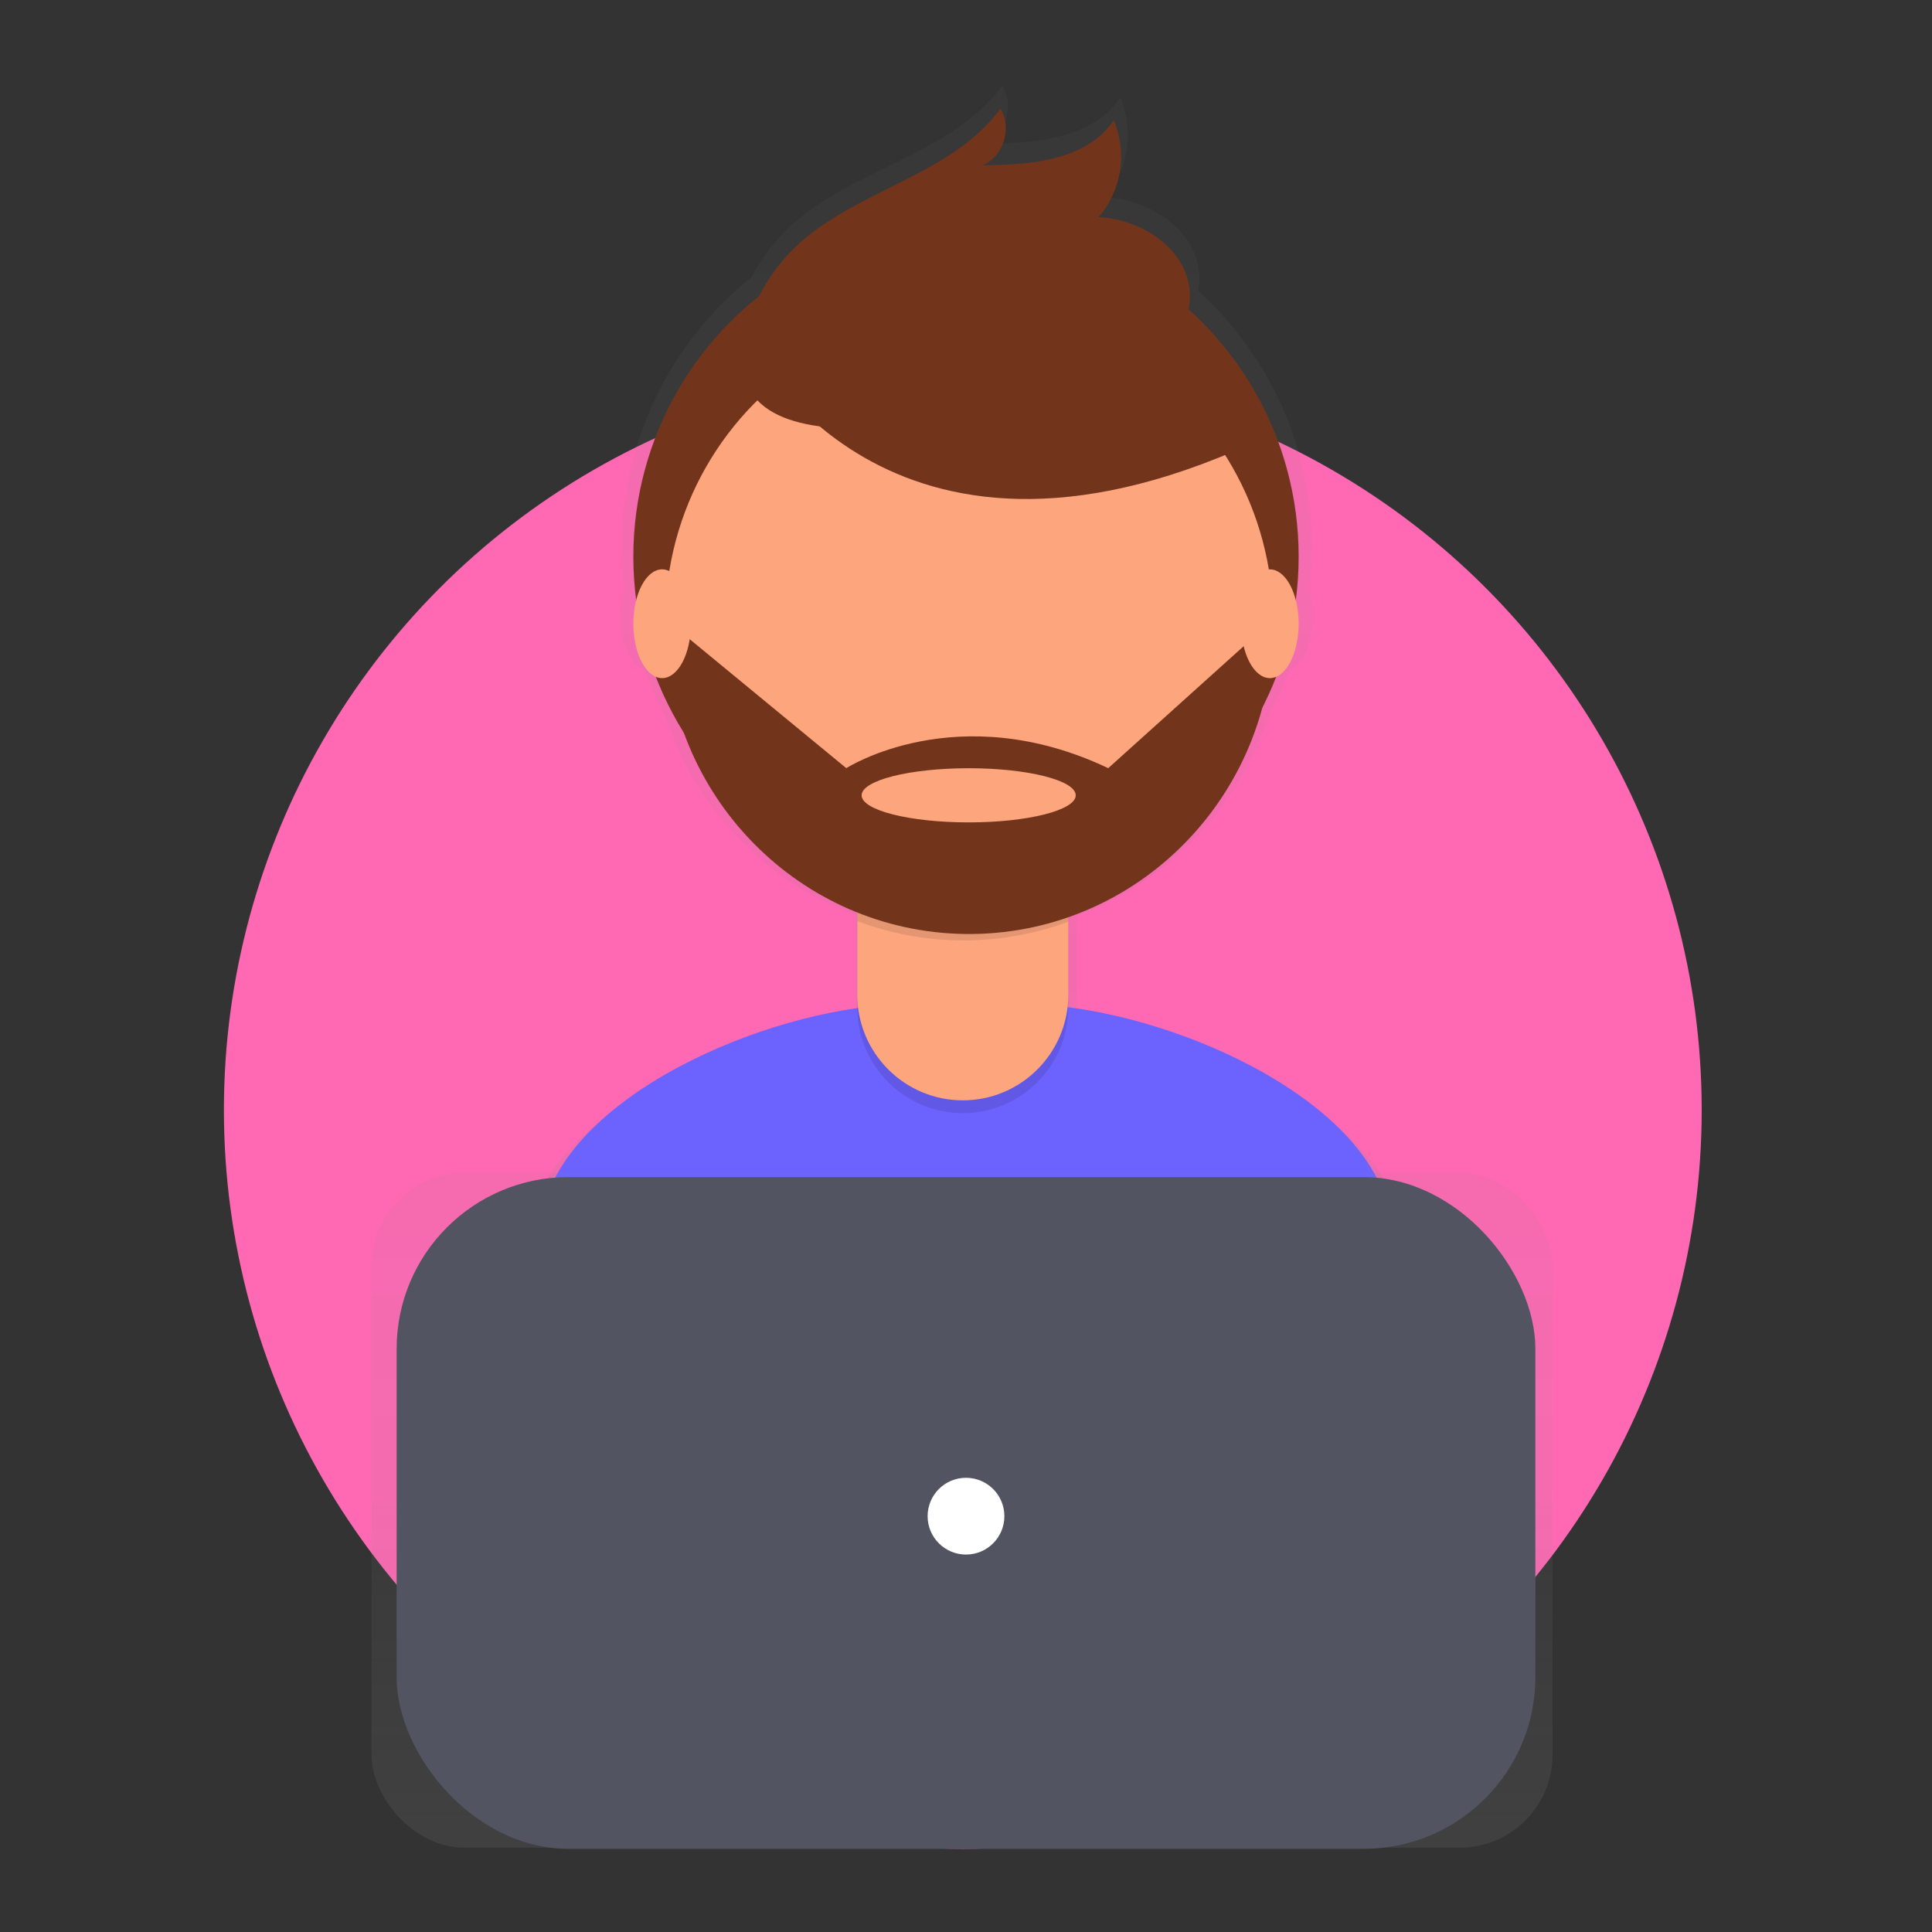 <?xml version="1.0" encoding="UTF-8"?>
<svg width="302px" height="302px" viewBox="0 0 302 302" version="1.1" xmlns="http://www.w3.org/2000/svg" xmlns:xlink="http://www.w3.org/1999/xlink">
    <rect x="0" y="0" width="302" height="302" fill="#333333" stroke="none"/>
    <!-- Generator: Sketch 52.5 (67469) - http://www.bohemiancoding.com/sketch -->
    <title>Help-Icon</title>
    <desc>Created with Sketch.</desc>
    <defs>
        <linearGradient x1="50.024%" y1="99.992%" x2="50.024%" y2="0.002%" id="linearGradient-1">
            <stop stop-color="#808080" stop-opacity="0.25" offset="0%"></stop>
            <stop stop-color="#808080" stop-opacity="0.12" offset="54%"></stop>
            <stop stop-color="#808080" stop-opacity="0.1" offset="100%"></stop>
        </linearGradient>
        <linearGradient x1="50%" y1="100.004%" x2="50%" y2="0%" id="linearGradient-2">
            <stop stop-color="#808080" stop-opacity="0.25" offset="0%"></stop>
            <stop stop-color="#808080" stop-opacity="0.12" offset="54%"></stop>
            <stop stop-color="#808080" stop-opacity="0.1" offset="100%"></stop>
        </linearGradient>
    </defs>
    <g id="Help-Icon" stroke="none" stroke-width="1" fill="none" fill-rule="evenodd">
        <g>
            <rect id="Rectangle" fill-opacity="0" fill="#D8D8D8" x="0" y="0" width="302" height="302"></rect>
            <circle id="Oval" fill="#FF69B4" cx="150.5" cy="173.5" r="115.5"></circle>
            <g id="undraw_designer" transform="translate(58, 13)">
                <g id="Group" opacity="0.7" transform="translate(14, 0)" fill="url(#linearGradient-1)">
                    <path d="M147.244,177.685 C142.585,160.74 116.164,148.364 96.286,145.62 C96.286,145.494 96.286,145.368 96.286,145.243 L96.286,130.742 L96.349,130.742 L96.349,130.172 C110.641,124.845 121.698,113.234 126.337,98.681 C127.566,96.455 128.636,94.144 129.538,91.766 C131.659,90.99 133.262,87.488 133.262,83.273 C133.269,81.832 133.067,80.397 132.662,79.013 C132.922,76.868 133.055,74.709 133.06,72.547 C133.076,57.268 126.617,42.701 115.291,32.469 C115.458,31.601 115.515,30.715 115.461,29.832 C115.013,22.869 107.588,18.138 100.632,17.824 C104.384,13.561 105.347,7.513 103.107,2.291 C98.672,8.766 89.563,9.466 81.726,9.506 C85.11,8.192 86.649,3.498 84.662,0.444 C76.471,11.443 60.492,13.484 50.752,23.129 C48.629,25.24 46.85,27.671 45.48,30.335 C32.652,40.573 25.184,56.112 25.195,72.543 C25.199,74.685 25.329,76.824 25.584,78.951 C25.167,80.352 24.959,81.807 24.967,83.269 C24.967,87.502 26.582,91.017 28.722,91.789 C29.627,94.174 30.701,96.492 31.936,98.725 C36.557,113.196 47.527,124.757 61.718,130.114 L61.718,145.27 C61.718,145.386 61.718,145.503 61.718,145.62 C41.765,148.31 15.133,160.789 10.514,177.869 C6.526,192.621 2.269,208.809 0.148,218.333 C18.307,231.117 56.406,238.619 80.267,238.619 C102.955,238.619 140.034,231.843 157.66,220.207 C155.798,209.733 151.407,192.814 147.244,177.685 Z" id="Path"></path>
                </g>
                <path d="M94.323,234 C116.216,234 151.992,227.485 169,216.287 C167.16,206.234 162.92,189.961 158.904,175.401 C153.791,156.857 121.508,144 102.252,144 L83.694,144 C64.376,144 32.052,156.928 27.002,175.553 C23.151,189.747 19.046,205.331 17,214.48 C34.505,226.782 71.284,234 94.323,234 Z" id="Path" fill="#6C63FF"></path>
                <circle id="Oval" fill="#72351C" cx="93" cy="74" r="52"></circle>
                <path d="M76,118 L109,118 L109,144.461 C109,153.595 101.613,161 92.5,161 C83.387,161 76,153.595 76,144.461 L76,118 Z" id="Path" fill="#000000" opacity="0.1"></path>
                <path d="M80.736,116 L104.268,116 C106.881,116 109,118.124 109,120.743 L109,142.461 C109,151.595 101.613,159 92.5,159 C83.387,159 76,151.595 76,142.461 L76,120.743 C76,119.484 76.499,118.277 77.388,117.388 C78.276,116.498 79.481,115.999 80.736,116 Z" id="Path" fill="#FDA57D"></path>
                <path d="M76,130.98 C86.635,134.974 98.342,135.007 109,131.074 L109,127 L76,127 L76,130.98 Z" id="Path" fill="#000000" opacity="0.1"></path>
                <ellipse id="Oval" fill="#FDA57D" cx="93.5" cy="84" rx="47.5" ry="48"></ellipse>
                <path d="M59,40.162 C59,40.162 78.895,81.525 135,57.496 L121.958,36.515 L98.791,28 L59,40.162 Z" id="Path" fill="#000000" opacity="0.1"></path>
                <path d="M59,40.165 C59,40.165 78.895,81.523 135,57.497 L121.958,36.514 L98.791,28 L59,40.165 Z" id="Path" fill="#72351C"></path>
                <path d="M58.998,37.391 C60.35,33.134 62.687,29.27 65.812,26.123 C75.171,16.714 90.511,14.728 98.382,4 C100.272,6.978 98.828,11.556 95.561,12.834 C103.088,12.784 111.837,12.113 116.098,5.799 C118.248,10.891 117.321,16.786 113.718,20.942 C120.403,21.25 127.534,25.865 127.979,32.65 C128.269,37.182 125.479,41.456 121.825,44.049 C118.17,46.641 113.749,47.833 109.395,48.808 C96.675,51.663 50.686,63.602 58.998,37.391 Z" id="Path" fill="#72351C"></path>
                <path d="M141,85.009 L139.736,85.009 L115.233,107.076 C91.646,95.885 74.29,107.076 74.29,107.076 L48.59,85.91 L46,86.238 C46.71,112.509 68.134,133.334 94.101,132.996 C120.068,132.657 140.955,111.28 140.996,85 L141,85.009 Z M93.418,115.552 C84.174,115.552 76.685,113.656 76.685,111.319 C76.685,108.981 84.179,107.085 93.418,107.085 C102.656,107.085 110.151,108.981 110.151,111.319 C110.151,113.656 102.661,115.552 93.418,115.552 Z" id="Shape" fill="#72351C" fill-rule="nonzero"></path>
                <ellipse id="Oval" fill="#FDA57D" cx="45.5" cy="84.5" rx="4.5" ry="8.5"></ellipse>
                <ellipse id="Oval" fill="#FDA57D" cx="140.5" cy="84.5" rx="4.5" ry="8.5"></ellipse>
                <g id="Group" opacity="0.7" transform="translate(0, 170)" fill="url(#linearGradient-2)">
                    <rect id="Rectangle" x="0.071" y="0.31" width="184.607" height="105.508" rx="14.5"></rect>
                </g>
                <rect id="Rectangle" fill="#535461" x="4" y="171" width="178" height="105" rx="26.84"></rect>
                <circle id="Oval" fill="#FFFFFF" cx="93" cy="224" r="6"></circle>
            </g>
        </g>
    </g>
</svg>